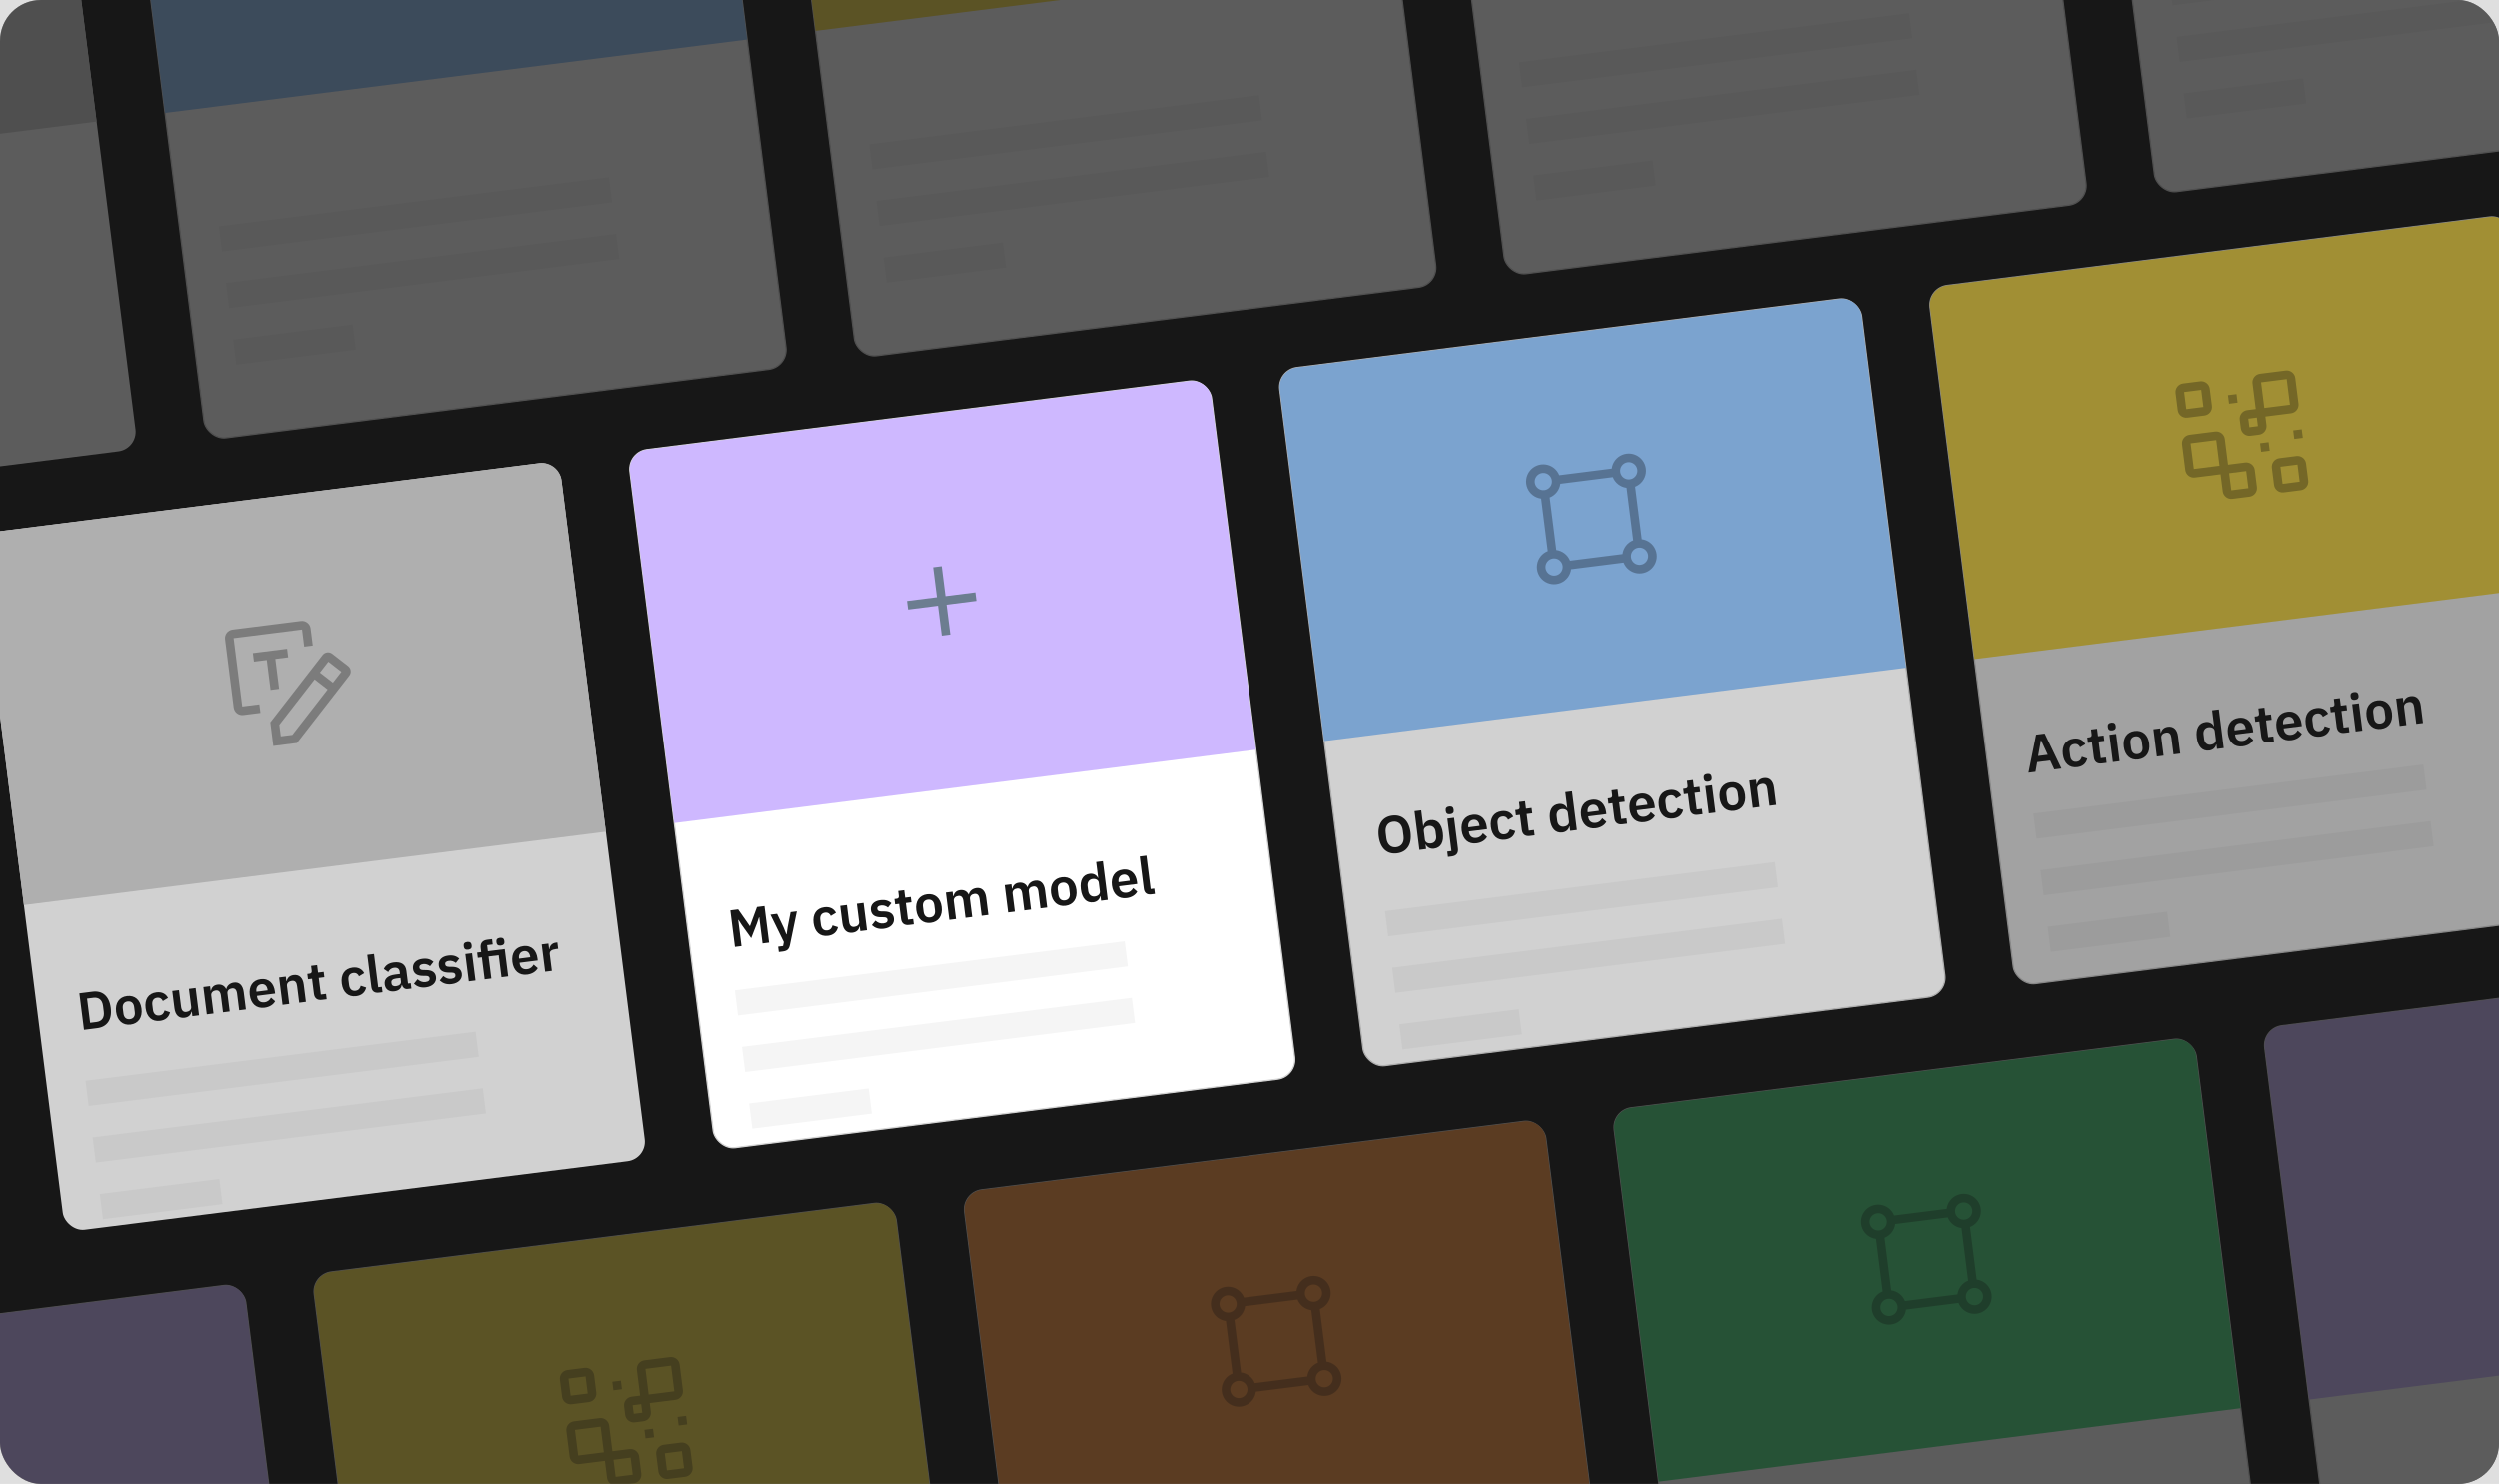 <svg width="1894" height="1125" viewBox="0 0 1894 1125" fill="none" xmlns="http://www.w3.org/2000/svg">
<rect width="1894" height="1125" fill="#DFDFDF"/>
<g id="Frame 3793">
<g clip-path="url(#clip0_68_103224)">
<rect width="1894" height="1125" rx="31" fill="#171717"/>
<g id="Frame 3347">
<g id="_Item card skeleton" opacity="0.8">
<rect x="-17.416" y="404.832" width="444.417" height="533.655" rx="14.927" transform="rotate(-7.193 -17.416 404.832)" fill="white"/>
<g id="Frame 2127">
<g clip-path="url(#clip1_68_103224)">
<g id="Frame 2126">
<rect width="444.402" height="283.621" transform="translate(-17.416 404.832) rotate(-7.193)" fill="#D4D4D4"/>
<g id="text-annotation-toggle" clip-path="url(#clip2_68_103224)">
<path id="Vector" fill-rule="evenodd" clip-rule="evenodd" d="M183.552 535.568L196.511 533.932L197.329 540.411L184.37 542.047C182.652 542.264 180.917 541.789 179.549 540.727C178.18 539.666 177.29 538.104 177.073 536.385L170.531 484.551C170.314 482.832 170.788 481.098 171.85 479.73C172.912 478.361 174.474 477.47 176.192 477.254L228.027 470.711C229.745 470.494 231.48 470.969 232.848 472.031C234.216 473.093 235.107 474.654 235.324 476.373L236.96 489.331L230.48 490.149L228.845 477.191L177.01 483.733L183.552 535.568ZM205.004 522.986L211.483 522.169L208.621 499.491L218.34 498.264L217.522 491.785L191.605 495.056L192.422 501.535L202.142 500.309L205.004 522.986ZM263.732 504.91L251.702 495.577C250.618 494.738 249.245 494.363 247.885 494.535C246.524 494.707 245.287 495.411 244.445 496.493L204.816 547.587L207.079 565.511L225.002 563.249L264.648 512.167C265.486 511.082 265.861 509.71 265.689 508.349C265.518 506.989 264.814 505.752 263.732 504.91ZM221.501 557.108L212.74 558.214L211.634 549.453L238.359 515.007L248.226 522.662L221.501 557.108ZM252.229 517.503L242.363 509.848L248.78 501.576L258.647 509.231L252.229 517.503Z" fill="black" fill-opacity="0.3"/>
</g>
</g>
</g>
</g>
<g id="Frame 29">
<g id="Frame 2133">
<g id="Frame 2128">
<g id="Document classifier">
<path d="M63.637 780.895L60.141 753.195L70.221 751.922C77.443 751.011 82.752 755.058 83.914 764.265C85.076 773.472 80.939 778.711 73.717 779.623L63.637 780.895ZM68.289 775.591L73.131 774.979C77.02 774.489 79.23 771.871 78.633 767.149L78.083 762.783C77.487 758.061 74.696 756.075 70.807 756.566L65.965 757.177L68.289 775.591Z" fill="#171717"/>
<path d="M98.955 776.921C93.042 777.667 88.82 773.927 87.979 767.259C87.143 760.632 90.307 755.999 96.221 755.253C102.173 754.502 106.39 758.203 107.226 764.83C108.068 771.497 104.908 776.17 98.955 776.921ZM98.439 772.833C101.098 772.498 102.55 770.581 102.154 767.446L101.668 763.596C101.277 760.501 99.395 759.005 96.736 759.34C94.117 759.671 92.666 761.588 93.056 764.683L93.542 768.533C93.938 771.668 95.82 773.164 98.439 772.833Z" fill="#171717"/>
<path d="M121.277 774.104C115.166 774.875 111.182 771.104 110.341 764.437C109.504 757.81 112.431 753.207 118.542 752.436C122.709 751.91 125.698 753.548 127.339 756.647L123.408 759.038C122.711 757.352 121.241 756.248 119.058 756.523C116.241 756.879 115.062 759.043 115.428 761.94L115.904 765.71C116.27 768.607 117.944 770.372 120.761 770.016C123.182 769.711 124.197 768.171 124.716 766.211L128.841 767.585C127.952 771.407 125.285 773.598 121.277 774.104Z" fill="#171717"/>
<path d="M145.77 770.529L145.334 767.076L145.136 767.101C144.682 769.255 143.251 771.33 139.838 771.761C135.592 772.297 132.84 769.661 132.189 764.502L130.536 751.406L135.615 750.765L137.203 763.345C137.564 766.202 138.831 767.615 141.251 767.309C143.275 767.054 145.164 765.727 144.884 763.504L143.156 749.813L148.235 749.172L150.85 769.887L145.77 770.529Z" fill="#171717"/>
<path d="M161.799 768.506L156.719 769.147L154.104 748.431L159.184 747.79L159.62 751.242L159.818 751.217C160.336 748.935 161.783 746.978 164.878 746.587C167.696 746.232 170.054 747.345 171.397 749.998L171.476 749.988C171.94 747.591 174.006 745.435 177.3 745.02C181.348 744.509 184.02 747.155 184.671 752.314L186.324 765.41L181.244 766.051L179.657 753.471C179.281 750.495 178.024 749.161 175.762 749.447C173.778 749.697 172.053 751.044 172.333 753.266L174.061 766.958L168.982 767.599L167.394 755.019C167.018 752.042 165.761 750.709 163.499 750.995C161.555 751.24 159.79 752.592 160.071 754.814L161.799 768.506Z" fill="#171717"/>
<path d="M200.381 764.12C194.269 764.891 190.082 761.106 189.246 754.478C188.42 747.93 191.416 743.238 197.487 742.472C203.956 741.655 207.534 746.042 208.25 751.717L208.46 753.384L194.689 755.122L194.755 755.637C195.13 758.614 197.092 760.422 200.426 760.002C202.926 759.686 204.284 758.305 205.348 756.518L208.472 759.228C207.061 761.785 204.23 763.634 200.381 764.12ZM198.048 746.271C195.389 746.607 193.893 748.812 194.254 751.669L194.294 751.986L202.786 750.915L202.741 750.557C202.381 747.7 200.667 745.941 198.048 746.271Z" fill="#171717"/>
<path d="M219.156 761.266L214.076 761.907L211.462 741.192L216.541 740.551L216.977 744.003L217.176 743.978C217.729 741.651 219.259 739.724 222.474 739.318C226.72 738.782 229.472 741.418 230.123 746.577L231.776 759.673L226.696 760.315L225.108 747.734C224.738 744.798 223.555 743.415 221.135 743.72C219.031 743.986 217.148 745.352 217.428 747.575L219.156 761.266Z" fill="#171717"/>
<path d="M243.876 758.146C240.383 758.587 238.278 756.918 237.852 753.544L236.414 742.155L233.359 742.54L232.848 738.492L234.435 738.292C235.943 738.102 236.329 737.327 236.149 735.899L235.703 732.367L240.267 731.791L240.983 737.466L245.23 736.93L245.74 740.978L241.494 741.514L243.087 754.133L247.016 753.638L247.527 757.685L243.876 758.146Z" fill="#171717"/>
<path d="M269.864 755.35C263.753 756.121 259.769 752.35 258.928 745.683C258.091 739.056 261.018 734.453 267.129 733.682C271.296 733.156 274.285 734.795 275.926 737.894L271.994 740.285C271.298 738.599 269.828 737.494 267.645 737.769C264.828 738.125 263.649 740.29 264.015 743.187L264.491 746.957C264.856 749.854 266.531 751.618 269.348 751.262C271.769 750.957 272.784 749.418 273.303 747.457L277.427 748.832C276.539 752.653 273.872 754.844 269.864 755.35Z" fill="#171717"/>
<path d="M289.793 752.351L287.055 752.696C283.602 753.132 281.745 751.512 281.344 748.337L278.269 723.971L283.348 723.329L286.544 748.649L289.282 748.303L289.793 752.351Z" fill="#171717"/>
<path d="M298.82 751.695C294.613 752.226 291.927 750.106 291.461 746.415C290.925 742.169 293.874 739.66 299.509 738.949L303.041 738.503L302.851 736.995C302.56 734.693 301.239 733.489 298.541 733.83C296.16 734.13 294.96 735.491 294.149 737.045L290.792 734.727C292 732.156 294.22 730.263 298.387 729.737C303.983 729.03 307.294 731.314 307.891 736.036L309.123 745.799L311.186 745.538L311.697 749.586L308.88 749.942C306.697 750.217 305.167 748.959 304.579 746.856L304.341 746.886C304.002 749.63 301.915 751.305 298.82 751.695ZM300.061 747.789C302.323 747.504 304.018 746.242 303.773 744.297L303.427 741.559L300.173 741.969C297.514 742.305 296.319 743.383 296.525 745.01L296.61 745.685C296.82 747.352 298.076 748.04 300.061 747.789Z" fill="#171717"/>
<path d="M322.655 748.687C318.726 749.183 315.966 748.08 313.602 745.959L316.317 742.552C318.045 744.108 320.006 744.949 322.347 744.654C324.768 744.348 325.685 743.305 325.499 741.837C325.349 740.646 324.539 739.983 322.684 739.975L320.585 739.958C316.07 739.963 313.364 738.329 312.889 734.559C312.383 730.551 315.197 727.615 319.92 727.019C323.968 726.508 326.182 727.438 328.426 729.251L325.826 732.603C324.475 731.484 322.608 730.752 320.584 731.007C318.402 731.283 317.56 732.276 317.72 733.546C317.895 734.935 318.729 735.475 320.714 735.547L322.852 735.559C327.457 735.623 329.895 737.371 330.33 740.824C330.836 744.832 327.814 748.036 322.655 748.687Z" fill="#171717"/>
<path d="M342.187 746.222C338.258 746.718 335.498 745.615 333.134 743.494L335.849 740.087C337.578 741.643 339.538 742.484 341.88 742.189C344.3 741.883 345.217 740.84 345.032 739.372C344.882 738.181 344.072 737.517 342.216 737.51L340.118 737.492C335.603 737.498 332.897 735.864 332.421 732.094C331.915 728.085 334.73 725.15 339.452 724.554C343.5 724.043 345.714 724.973 347.959 726.786L345.358 730.138C344.007 729.018 342.141 728.286 340.117 728.542C337.934 728.817 337.092 729.811 337.252 731.081C337.428 732.47 338.262 733.009 340.246 733.081L342.385 733.094C346.989 733.158 349.427 734.906 349.863 738.359C350.369 742.367 347.346 745.571 342.187 746.222Z" fill="#171717"/>
<path d="M354.689 720.05C352.586 720.316 351.578 719.354 351.392 717.886L351.292 717.092C351.107 715.624 351.845 714.442 353.948 714.177C356.012 713.916 357.06 714.873 357.245 716.341L357.345 717.135C357.53 718.603 356.753 719.79 354.689 720.05ZM355.145 744.103L352.53 723.387L357.61 722.746L360.224 743.461L355.145 744.103Z" fill="#171717"/>
<path d="M367.144 742.588L365.036 725.881L361.98 726.266L361.474 722.258L364.53 721.872L364.154 718.896C363.693 715.245 365.422 712.971 369.152 712.5L372.764 712.044L373.275 716.092L369.028 716.628L369.609 721.231L382.388 719.618L385.003 740.334L379.923 740.975L377.814 724.268L370.115 725.24L372.224 741.947L367.144 742.588ZM379.467 716.923C377.364 717.188 376.356 716.227 376.17 714.759L376.07 713.965C375.885 712.497 376.623 711.315 378.726 711.05C380.79 710.789 381.838 711.745 382.023 713.214L382.123 714.007C382.309 715.476 381.531 716.663 379.467 716.923Z" fill="#171717"/>
<path d="M399.311 739.012C393.199 739.783 389.012 735.998 388.176 729.37C387.349 722.822 390.345 718.13 396.417 717.364C402.886 716.548 406.463 720.934 407.179 726.609L407.39 728.276L393.619 730.014L393.684 730.53C394.06 733.506 396.022 735.315 399.355 734.894C401.855 734.579 403.213 733.198 404.278 731.41L407.402 734.12C405.991 736.677 403.16 738.526 399.311 739.012ZM396.977 721.164C394.318 721.499 392.823 723.704 393.183 726.561L393.223 726.879L401.716 725.807L401.671 725.45C401.31 722.592 399.596 720.833 396.977 721.164Z" fill="#171717"/>
<path d="M418.086 736.159L413.006 736.8L410.391 716.084L415.471 715.443L416.012 719.729L416.21 719.704C416.451 717.456 417.852 715.142 421.146 714.727L422.257 714.586L422.863 719.388L421.276 719.589C417.863 720.019 416.197 721.197 416.483 723.459L418.086 736.159Z" fill="#171717"/>
</g>
</g>
<g id="Frame 3341">
<g id="Frame 3342">
<rect id="Rectangle 3261" width="91.307" height="19.223" transform="matrix(0.992 -0.125 -0.125 -0.992 78.019 924.439)" fill="#F5F5F5"/>
<rect id="Rectangle 3262" width="297.95" height="19.223" transform="matrix(0.992 -0.125 -0.125 -0.992 72.603 881.529)" fill="#F5F5F5"/>
<rect id="Rectangle 3263" width="297.95" height="19.223" transform="matrix(0.992 -0.125 -0.125 -0.992 67.188 838.619)" fill="#F5F5F5"/>
</g>
</g>
</g>
</g>
</g>
<g id="_Item card skeleton_2">
<rect x="475.375" y="342.636" width="444.417" height="533.655" rx="14.927" transform="rotate(-7.193 475.375 342.636)" fill="white"/>
<rect x="475.375" y="342.636" width="444.417" height="533.655" rx="14.927" transform="rotate(-7.193 475.375 342.636)" stroke="#D4D4D4"/>
<g id="Frame 2127_2">
<g clip-path="url(#clip3_68_103224)">
<g id="Frame 2126_2">
<rect width="444.402" height="283.621" transform="translate(475.375 342.636) rotate(-7.193)" fill="#CEB8FF"/>
<g id="icon">
<path id=" &#240;&#159;&#142;&#168; Color" d="M716.414 451.857L713.552 429.179L707.072 429.997L709.934 452.675L687.257 455.537L688.075 462.016L710.752 459.154L713.614 481.832L720.094 481.014L717.232 458.336L739.909 455.474L739.091 448.995L716.414 451.857Z" fill="#6C7D90"/>
</g>
</g>
</g>
</g>
<g id="Frame 29_2">
<g id="Frame 2133_2">
<g id="Frame 2128_2">
<g id="My custom model">
<path d="M556.824 717.972L553.328 690.271L559.241 689.525L568.053 702.161L568.212 702.141L573.528 687.722L579.203 687.006L582.699 714.706L577.738 715.332L575.229 695.45L575.07 695.47L573.483 700.145L569.131 711.338L562.133 701.578L559.434 697.443L559.276 697.463L561.785 717.346L556.824 717.972Z" fill="#171717"/>
<path d="M596.762 703.013L598.991 691.604L603.753 691.003L598.499 716.461C597.843 719.568 596.535 721.023 593.122 721.454L590.067 721.84L589.556 717.792L593.286 717.321L593.873 714.304L583.712 693.532L588.752 692.896L593.746 703.394L595.756 708.462L595.994 708.432L596.762 703.013Z" fill="#171717"/>
<path d="M627.331 709.557C621.22 710.328 617.236 706.557 616.395 699.89C615.558 693.262 618.485 688.66 624.597 687.888C628.764 687.362 631.752 689.001 633.393 692.1L629.462 694.491C628.765 692.805 627.295 691.7 625.113 691.976C622.295 692.332 621.117 694.496 621.482 697.393L621.958 701.163C622.324 704.06 623.998 705.825 626.816 705.469C629.236 705.163 630.252 703.624 630.77 701.664L634.895 703.038C634.006 706.859 631.34 709.051 627.331 709.557Z" fill="#171717"/>
<path d="M651.824 705.981L651.389 702.529L651.19 702.554C650.736 704.708 649.305 706.783 645.892 707.214C641.646 707.75 638.894 705.114 638.243 699.955L636.59 686.859L641.67 686.217L643.257 698.798C643.618 701.655 644.885 703.067 647.306 702.762C649.33 702.506 651.218 701.179 650.938 698.957L649.21 685.266L654.289 684.625L656.904 705.34L651.824 705.981Z" fill="#171717"/>
<path d="M669.619 704.219C665.691 704.715 662.931 703.612 660.567 701.491L663.281 698.085C665.01 699.64 666.97 700.481 669.312 700.186C671.733 699.88 672.649 698.837 672.464 697.369C672.314 696.179 671.504 695.515 669.649 695.507L667.55 695.49C663.035 695.495 660.329 693.861 659.853 690.091C659.347 686.083 662.162 683.147 666.885 682.551C670.932 682.04 673.146 682.97 675.391 684.783L672.79 688.136C671.439 687.016 669.573 686.284 667.549 686.539C665.367 686.815 664.524 687.808 664.685 689.078C664.86 690.467 665.694 691.007 667.679 691.079L669.817 691.091C674.421 691.155 676.859 692.904 677.295 696.356C677.801 700.364 674.778 703.568 669.619 704.219Z" fill="#171717"/>
<path d="M688.736 701.323C685.243 701.763 683.138 700.094 682.712 696.721L681.274 685.331L678.219 685.717L677.708 681.669L679.295 681.469C680.803 681.278 681.189 680.504 681.009 679.075L680.563 675.543L685.127 674.967L685.843 680.642L690.089 680.106L690.6 684.154L686.354 684.69L687.947 697.31L691.876 696.814L692.387 700.862L688.736 701.323Z" fill="#171717"/>
<path d="M705.23 699.725C699.317 700.471 695.095 696.73 694.254 690.063C693.417 683.436 696.582 678.803 702.495 678.057C708.448 677.305 712.665 681.006 713.501 687.634C714.343 694.301 711.183 698.973 705.23 699.725ZM704.714 695.637C707.373 695.301 708.824 693.385 708.429 690.25L707.943 686.4C707.552 683.305 705.67 681.809 703.011 682.144C700.392 682.475 698.94 684.392 699.331 687.487L699.817 691.336C700.213 694.472 702.095 695.968 704.714 695.637Z" fill="#171717"/>
<path d="M724.396 696.822L719.317 697.463L716.702 676.747L721.782 676.106L722.218 679.559L722.416 679.534C722.934 677.251 724.381 675.294 727.476 674.904C730.294 674.548 732.652 675.661 733.994 678.314L734.074 678.304C734.537 675.907 736.604 673.752 739.898 673.336C743.945 672.825 746.618 675.471 747.269 680.63L748.922 693.726L743.842 694.367L742.254 681.787C741.879 678.811 740.622 677.478 738.36 677.763C736.376 678.014 734.651 679.36 734.931 681.583L736.659 695.274L731.579 695.915L729.992 683.335C729.616 680.359 728.359 679.025 726.097 679.311C724.153 679.556 722.388 680.908 722.668 683.13L724.396 696.822Z" fill="#171717"/>
<path d="M769.003 691.192L763.924 691.833L761.309 671.117L766.389 670.476L766.825 673.929L767.023 673.904C767.541 671.621 768.988 669.664 772.083 669.274C774.901 668.918 777.259 670.031 778.601 672.684L778.681 672.674C779.144 670.277 781.211 668.122 784.505 667.706C788.552 667.195 791.225 669.841 791.876 675L793.529 688.096L788.449 688.737L786.861 676.157C786.486 673.181 785.229 671.848 782.967 672.133C780.983 672.384 779.258 673.73 779.538 675.953L781.266 689.644L776.186 690.285L774.599 677.705C774.223 674.729 772.966 673.395 770.704 673.681C768.76 673.926 766.995 675.278 767.275 677.5L769.003 691.192Z" fill="#171717"/>
<path d="M807.427 686.826C801.514 687.572 797.292 683.831 796.451 677.164C795.614 670.537 798.779 665.904 804.692 665.158C810.645 664.407 814.862 668.108 815.698 674.735C816.54 681.402 813.38 686.075 807.427 686.826ZM806.911 682.738C809.57 682.403 811.021 680.486 810.626 677.351L810.14 673.501C809.749 670.406 807.867 668.91 805.208 669.245C802.589 669.576 801.137 671.493 801.528 674.588L802.014 678.438C802.41 681.573 804.292 683.069 806.911 682.738Z" fill="#171717"/>
<path d="M834.372 682.941L833.936 679.489L833.738 679.514C833.279 681.95 831.257 683.818 828.519 684.164C823.32 684.82 819.927 681.257 819.051 674.312C818.179 667.407 820.585 663.152 825.784 662.496C828.522 662.15 830.975 663.373 831.989 665.664L832.188 665.639L830.665 653.574L835.745 652.933L839.451 682.3L834.372 682.941ZM829.615 679.752C832.036 679.446 833.746 677.981 833.475 675.838L832.644 669.25C832.388 667.226 830.358 666.152 827.937 666.457C825.318 666.788 823.777 668.958 824.148 671.895L824.599 675.466C824.969 678.403 826.996 680.083 829.615 679.752Z" fill="#171717"/>
<path d="M853.743 680.98C847.631 681.752 843.445 677.966 842.608 671.339C841.782 664.791 844.778 660.099 850.849 659.332C857.318 658.516 860.896 662.902 861.612 668.577L861.822 670.244L848.051 671.982L848.117 672.498C848.492 675.474 850.454 677.283 853.788 676.862C856.288 676.547 857.646 675.166 858.71 673.378L861.834 676.089C860.423 678.645 857.592 680.494 853.743 680.98ZM851.41 663.132C848.751 663.468 847.255 665.672 847.616 668.53L847.656 668.847L856.148 667.775L856.103 667.418C855.743 664.561 854.029 662.801 851.41 663.132Z" fill="#171717"/>
<path d="M875.256 677.781L872.518 678.127C869.066 678.563 867.208 676.942 866.807 673.768L863.732 649.401L868.812 648.76L872.007 674.079L874.746 673.733L875.256 677.781Z" fill="#171717"/>
</g>
</g>
<g id="Frame 3341_2">
<g id="Frame 3342_2">
<rect id="Rectangle 3261_2" width="91.307" height="19.223" transform="matrix(0.992 -0.125 -0.125 -0.992 570 855.814)" fill="#F5F5F5"/>
<rect id="Rectangle 3262_2" width="297.95" height="19.223" transform="matrix(0.992 -0.125 -0.125 -0.992 564.584 812.904)" fill="#F5F5F5"/>
<rect id="Rectangle 3263_2" width="297.95" height="19.223" transform="matrix(0.992 -0.125 -0.125 -0.992 559.168 769.994)" fill="#F5F5F5"/>
</g>
</g>
</g>
</g>
</g>
<g id="_Item card skeleton_3" opacity="0.8">
<rect x="968.166" y="280.438" width="444.417" height="533.655" rx="14.927" transform="rotate(-7.193 968.166 280.438)" fill="white"/>
<rect x="968.166" y="280.438" width="444.417" height="533.655" rx="14.927" transform="rotate(-7.193 968.166 280.438)" stroke="#D4D4D4"/>
<g id="Frame 2127_3">
<g clip-path="url(#clip4_68_103224)">
<g id="Frame 2126_3">
<rect width="444.402" height="283.621" transform="translate(968.166 280.438) rotate(-7.193)" fill="#93C5FD"/>
<g id="Icon">
<path id=" &#240;&#159;&#142;&#168; Color_2" d="M1244.52 408.709L1239.5 368.913C1241.64 368.067 1243.52 366.671 1244.94 364.865C1246.36 363.059 1247.29 360.909 1247.61 358.632C1247.94 356.355 1247.65 354.033 1246.79 351.901C1245.93 349.77 1244.51 347.904 1242.7 346.494C1240.88 345.084 1238.72 344.181 1236.44 343.874C1234.16 343.568 1231.84 343.87 1229.72 344.751C1227.59 345.631 1225.74 347.058 1224.34 348.886C1222.95 350.714 1222.06 352.879 1221.78 355.161L1181.98 360.184C1181.13 358.045 1179.74 356.168 1177.93 354.744C1176.13 353.32 1173.98 352.398 1171.7 352.074C1169.42 351.749 1167.1 352.032 1164.97 352.895C1162.84 353.758 1160.97 355.17 1159.56 356.987C1158.15 358.804 1157.25 360.962 1156.94 363.241C1156.63 365.521 1156.94 367.841 1157.82 369.965C1158.7 372.09 1160.12 373.944 1161.95 375.339C1163.78 376.734 1165.95 377.621 1168.23 377.909L1173.25 417.705C1171.11 418.55 1169.23 419.947 1167.81 421.753C1166.39 423.558 1165.46 425.709 1165.14 427.986C1164.82 430.262 1165.1 432.585 1165.96 434.716C1166.82 436.848 1168.24 438.714 1170.05 440.123C1171.87 441.533 1174.03 442.437 1176.31 442.743C1178.59 443.05 1180.91 442.747 1183.03 441.867C1185.16 440.987 1187.01 439.56 1188.41 437.732C1189.8 435.903 1190.69 433.738 1190.97 431.457L1230.77 426.434C1231.62 428.573 1233.01 430.449 1234.82 431.874C1236.62 433.298 1238.77 434.22 1241.05 434.544C1243.33 434.869 1245.65 434.585 1247.78 433.722C1249.91 432.859 1251.78 431.448 1253.19 429.631C1254.6 427.813 1255.5 425.656 1255.81 423.376C1256.12 421.097 1255.81 418.777 1254.93 416.652C1254.05 414.528 1252.63 412.674 1250.8 411.278C1248.97 409.883 1246.8 408.997 1244.52 408.709V408.709ZM1233.87 350.344C1235.15 350.182 1236.45 350.404 1237.6 350.982C1238.76 351.559 1239.72 352.466 1240.36 353.588C1241 354.71 1241.29 355.997 1241.2 357.285C1241.11 358.574 1240.63 359.806 1239.84 360.827C1239.05 361.847 1237.97 362.61 1236.75 363.019C1235.52 363.427 1234.2 363.463 1232.96 363.122C1231.71 362.781 1230.6 362.079 1229.75 361.103C1228.9 360.127 1228.37 358.923 1228.2 357.641C1227.99 355.923 1228.46 354.19 1229.53 352.822C1230.59 351.454 1232.15 350.563 1233.87 350.344V350.344ZM1163.41 365.819C1163.25 364.537 1163.47 363.237 1164.05 362.081C1164.63 360.926 1165.53 359.968 1166.65 359.328C1167.78 358.688 1169.06 358.395 1170.35 358.487C1171.64 358.578 1172.87 359.049 1173.89 359.841C1174.91 360.633 1175.68 361.71 1176.08 362.935C1176.49 364.16 1176.53 365.479 1176.19 366.725C1175.85 367.971 1175.14 369.088 1174.17 369.934C1173.19 370.781 1171.99 371.319 1170.71 371.48C1168.99 371.696 1167.26 371.22 1165.89 370.159C1164.52 369.097 1163.63 367.537 1163.41 365.819V365.819ZM1178.89 436.274C1177.6 436.436 1176.3 436.214 1175.15 435.636C1173.99 435.059 1173.03 434.152 1172.39 433.03C1171.75 431.907 1171.46 430.621 1171.55 429.332C1171.64 428.044 1172.12 426.812 1172.91 425.791C1173.7 424.771 1174.78 424.008 1176 423.599C1177.23 423.191 1178.55 423.154 1179.79 423.495C1181.04 423.836 1182.15 424.539 1183 425.515C1183.85 426.49 1184.38 427.695 1184.55 428.977C1184.76 430.695 1184.29 432.428 1183.22 433.796C1182.16 435.164 1180.6 436.055 1178.89 436.274ZM1229.95 419.955L1190.16 424.977C1189.3 422.823 1187.88 420.938 1186.04 419.516C1184.21 418.093 1182.03 417.186 1179.73 416.887L1174.71 377.091C1176.86 376.229 1178.75 374.809 1180.17 372.976C1181.59 371.143 1182.5 368.964 1182.8 366.663L1222.59 361.64C1223.45 363.795 1224.87 365.68 1226.71 367.102C1228.54 368.524 1230.72 369.432 1233.02 369.731L1238.04 409.527C1235.89 410.388 1234 411.808 1232.58 413.641C1231.16 415.475 1230.25 417.654 1229.95 419.955V419.955ZM1243.68 428.096C1242.4 428.258 1241.1 428.036 1239.94 427.458C1238.79 426.881 1237.83 425.974 1237.19 424.852C1236.55 423.73 1236.25 422.443 1236.35 421.155C1236.44 419.866 1236.91 418.634 1237.7 417.613C1238.49 416.593 1239.57 415.83 1240.79 415.421C1242.02 415.013 1243.34 414.977 1244.58 415.318C1245.83 415.659 1246.95 416.361 1247.79 417.337C1248.64 418.313 1249.18 419.517 1249.34 420.799C1249.55 422.517 1249.08 424.25 1248.02 425.618C1246.96 426.986 1245.4 427.877 1243.68 428.096V428.096Z" fill="black" fill-opacity="0.3"/>
</g>
</g>
</g>
</g>
<g id="Frame 29_3">
<g id="Frame 2133_3">
<g id="Frame 2128_3">
<g id="Object detection">
<path d="M1058.94 647.009C1051.67 647.926 1046.25 643.571 1045.06 634.205C1043.88 624.84 1048.06 619.273 1055.32 618.356C1062.62 617.435 1068.01 621.794 1069.19 631.16C1070.37 640.526 1066.24 646.087 1058.94 647.009ZM1058.35 642.366C1062.32 641.865 1064.5 638.727 1063.91 634.004L1063.37 629.718C1062.77 624.996 1059.87 622.499 1055.91 622.999C1051.94 623.5 1049.75 626.639 1050.35 631.361L1050.89 635.647C1051.49 640.37 1054.38 642.867 1058.35 642.366Z" fill="#171717"/>
<path d="M1075.94 644.379L1072.23 615.012L1077.31 614.371L1078.83 626.436L1078.99 626.416C1079.45 623.939 1081.48 622.151 1084.22 621.805C1089.45 621.144 1092.84 624.667 1093.71 631.573C1094.59 638.518 1092.19 642.812 1086.95 643.473C1084.21 643.819 1081.83 642.507 1080.74 640.266L1080.58 640.286L1081.02 643.738L1075.94 644.379ZM1084.79 639.472C1087.41 639.141 1089 637.006 1088.63 634.069L1088.18 630.498C1087.8 627.561 1085.73 625.847 1083.11 626.177C1080.69 626.483 1079.03 628.023 1079.29 630.047L1080.12 636.635C1080.39 638.778 1082.37 639.777 1084.79 639.472Z" fill="#171717"/>
<path d="M1100.22 645.265L1097.12 620.66L1102.2 620.019L1105.13 643.235C1105.56 646.688 1104.15 648.882 1100.34 649.363L1097.56 649.714L1097.05 645.666L1100.22 645.265ZM1099.28 617.324C1097.17 617.589 1096.17 616.628 1095.98 615.16L1095.88 614.366C1095.7 612.898 1096.43 611.716 1098.54 611.45C1100.6 611.19 1101.65 612.146 1101.83 613.615L1101.93 614.408C1102.12 615.877 1101.34 617.063 1099.28 617.324Z" fill="#171717"/>
<path d="M1119.13 639.411C1113.02 640.183 1108.84 636.397 1108 629.77C1107.17 623.222 1110.17 618.529 1116.24 617.763C1122.71 616.947 1126.29 621.333 1127 627.008L1127.21 628.675L1113.44 630.413L1113.51 630.929C1113.88 633.905 1115.85 635.714 1119.18 635.293C1121.68 634.978 1123.04 633.597 1124.1 631.809L1127.23 634.52C1125.81 637.076 1122.98 638.925 1119.13 639.411ZM1116.8 621.563C1114.14 621.898 1112.65 624.103 1113.01 626.96L1113.05 627.278L1121.54 626.206L1121.49 625.849C1121.13 622.992 1119.42 621.232 1116.8 621.563Z" fill="#171717"/>
<path d="M1141.07 636.643C1134.95 637.415 1130.97 633.644 1130.13 626.977C1129.29 620.349 1132.22 615.746 1138.33 614.975C1142.5 614.449 1145.49 616.088 1147.13 619.187L1143.2 621.578C1142.5 619.892 1141.03 618.787 1138.85 619.063C1136.03 619.418 1134.85 621.583 1135.22 624.48L1135.69 628.25C1136.06 631.147 1137.73 632.911 1140.55 632.556C1142.97 632.25 1143.99 630.711 1144.5 628.751L1148.63 630.125C1147.74 633.946 1145.07 636.137 1141.07 636.643Z" fill="#171717"/>
<path d="M1159.65 633.814C1156.15 634.255 1154.05 632.586 1153.62 629.212L1152.18 617.823L1149.13 618.208L1148.62 614.161L1150.2 613.96C1151.71 613.77 1152.1 612.995 1151.92 611.567L1151.47 608.035L1156.04 607.459L1156.75 613.134L1161 612.598L1161.51 616.646L1157.26 617.182L1158.86 629.802L1162.79 629.306L1163.3 633.354L1159.65 633.814Z" fill="#171717"/>
<path d="M1190.26 629.951L1189.82 626.498L1189.62 626.523C1189.16 628.96 1187.14 630.828 1184.4 631.173C1179.2 631.83 1175.81 628.266 1174.94 621.321C1174.06 614.416 1176.47 610.161 1181.67 609.505C1184.41 609.16 1186.86 610.382 1187.87 612.673L1188.07 612.648L1186.55 600.584L1191.63 599.943L1195.34 629.31L1190.26 629.951ZM1185.5 626.761C1187.92 626.456 1189.63 624.99 1189.36 622.847L1188.53 616.259C1188.27 614.236 1186.24 613.161 1183.82 613.467C1181.2 613.797 1179.66 615.967 1180.03 618.904L1180.48 622.476C1180.85 625.412 1182.88 627.092 1185.5 626.761Z" fill="#171717"/>
<path d="M1209.63 627.99C1203.52 628.761 1199.33 624.976 1198.49 618.348C1197.67 611.8 1200.66 607.108 1206.73 606.342C1213.2 605.525 1216.78 609.912 1217.5 615.587L1217.71 617.254L1203.94 618.992L1204 619.508C1204.38 622.484 1206.34 624.292 1209.67 623.872C1212.17 623.556 1213.53 622.175 1214.59 620.388L1217.72 623.098C1216.31 625.655 1213.48 627.504 1209.63 627.99ZM1207.29 610.141C1204.64 610.477 1203.14 612.682 1203.5 615.539L1203.54 615.856L1212.03 614.785L1211.99 614.427C1211.63 611.57 1209.91 609.811 1207.29 610.141Z" fill="#171717"/>
<path d="M1229.79 624.961C1226.3 625.402 1224.19 623.732 1223.77 620.359L1222.33 608.969L1219.27 609.355L1218.76 605.307L1220.35 605.107C1221.86 604.916 1222.25 604.142 1222.06 602.713L1221.62 599.181L1226.18 598.605L1226.9 604.28L1231.15 603.744L1231.66 607.792L1227.41 608.328L1229 620.948L1232.93 620.452L1233.44 624.5L1229.79 624.961Z" fill="#171717"/>
<path d="M1246.44 623.343C1240.33 624.114 1236.15 620.329 1235.31 613.701C1234.48 607.153 1237.48 602.461 1243.55 601.695C1250.02 600.878 1253.6 605.265 1254.31 610.94L1254.52 612.607L1240.75 614.345L1240.82 614.861C1241.19 617.837 1243.16 619.646 1246.49 619.225C1248.99 618.909 1250.35 617.528 1251.41 615.741L1254.54 618.451C1253.13 621.008 1250.29 622.857 1246.44 623.343ZM1244.11 605.495C1241.45 605.83 1239.96 608.035 1240.32 610.892L1240.36 611.21L1248.85 610.138L1248.81 609.781C1248.44 606.923 1246.73 605.164 1244.11 605.495Z" fill="#171717"/>
<path d="M1268.38 620.575C1262.26 621.346 1258.28 617.575 1257.44 610.908C1256.6 604.281 1259.53 599.678 1265.64 598.907C1269.81 598.381 1272.8 600.02 1274.44 603.118L1270.51 605.51C1269.81 603.824 1268.34 602.719 1266.16 602.994C1263.34 603.35 1262.16 605.515 1262.53 608.412L1263 612.182C1263.37 615.079 1265.04 616.843 1267.86 616.487C1270.28 616.182 1271.3 614.643 1271.81 612.682L1275.94 614.057C1275.05 617.878 1272.38 620.069 1268.38 620.575Z" fill="#171717"/>
<path d="M1286.96 617.746C1283.46 618.187 1281.36 616.517 1280.93 613.144L1279.49 601.755L1276.44 602.14L1275.93 598.092L1277.51 597.892C1279.02 597.702 1279.41 596.927 1279.23 595.499L1278.78 591.967L1283.35 591.391L1284.06 597.066L1288.31 596.53L1288.82 600.577L1284.57 601.113L1286.17 613.733L1290.1 613.237L1290.61 617.285L1286.96 617.746Z" fill="#171717"/>
<path d="M1294.87 592.637C1292.77 592.902 1291.76 591.941 1291.58 590.473L1291.48 589.679C1291.29 588.211 1292.03 587.029 1294.13 586.763C1296.2 586.503 1297.24 587.459 1297.43 588.928L1297.53 589.721C1297.72 591.19 1296.94 592.376 1294.87 592.637ZM1295.33 616.689L1292.72 595.973L1297.79 595.332L1300.41 616.048L1295.33 616.689Z" fill="#171717"/>
<path d="M1314.57 614.744C1308.66 615.491 1304.44 611.75 1303.6 605.083C1302.76 598.455 1305.92 593.822 1311.84 593.076C1317.79 592.325 1322.01 596.026 1322.84 602.653C1323.69 609.32 1320.53 613.993 1314.57 614.744ZM1314.06 610.657C1316.72 610.321 1318.17 608.404 1317.77 605.269L1317.29 601.42C1316.89 598.324 1315.01 596.828 1312.35 597.164C1309.73 597.494 1308.28 599.411 1308.67 602.507L1309.16 606.356C1309.56 609.491 1311.44 610.987 1314.06 610.657Z" fill="#171717"/>
<path d="M1333.74 611.841L1328.66 612.483L1326.04 591.767L1331.12 591.126L1331.56 594.578L1331.76 594.553C1332.31 592.226 1333.84 590.299 1337.06 589.893C1341.3 589.357 1344.05 591.993 1344.71 597.152L1346.36 610.249L1341.28 610.89L1339.69 598.31C1339.32 595.373 1338.14 593.99 1335.72 594.296C1333.61 594.561 1331.73 595.928 1332.01 598.15L1333.74 611.841Z" fill="#171717"/>
</g>
</g>
<g id="Frame 3341_3">
<g id="Frame 3342_3">
<rect id="Rectangle 3261_3" width="91.307" height="19.223" transform="matrix(0.992 -0.125 -0.125 -0.992 1063.06 795.734)" fill="#F5F5F5"/>
<rect id="Rectangle 3262_3" width="297.95" height="19.223" transform="matrix(0.992 -0.125 -0.125 -0.992 1057.64 752.824)" fill="#F5F5F5"/>
<rect id="Rectangle 3263_3" width="297.95" height="19.223" transform="matrix(0.992 -0.125 -0.125 -0.992 1052.22 709.914)" fill="#F5F5F5"/>
</g>
</g>
</g>
</g>
</g>
</g>
<g id="Frame 3346">
<g id="_Item card skeleton_4" opacity="0.6">
<rect x="1460.96" y="218.241" width="444.417" height="533.655" rx="14.927" transform="rotate(-7.193 1460.96 218.241)" fill="white"/>
<rect x="1460.96" y="218.241" width="444.417" height="533.655" rx="14.927" transform="rotate(-7.193 1460.96 218.241)" stroke="#D4D4D4"/>
<g id="Frame 2127_4">
<g clip-path="url(#clip5_68_103224)">
<g id="Frame 2126_4">
<rect width="444.402" height="283.621" transform="translate(1460.96 218.241) rotate(-7.193)" fill="#FDE047"/>
<g id="Icon_2">
<path id=" &#240;&#159;&#142;&#168; Color_3" fill-rule="evenodd" clip-rule="evenodd" d="M1657.84 316.58L1670.8 314.944C1672.51 314.725 1674.07 313.834 1675.14 312.466C1676.2 311.098 1676.67 309.365 1676.46 307.647L1674.82 294.688C1674.6 292.971 1673.71 291.41 1672.34 290.348C1670.98 289.287 1669.24 288.812 1667.52 289.027L1654.57 290.662C1652.85 290.881 1651.29 291.772 1650.23 293.14C1649.16 294.508 1648.69 296.241 1648.9 297.959L1650.54 310.918C1650.76 312.636 1651.65 314.197 1653.02 315.258C1654.39 316.319 1656.12 316.795 1657.84 316.58ZM1657.02 310.1L1655.38 297.142L1668.34 295.506L1669.98 308.465L1657.02 310.1ZM1732.32 280.85L1712.88 283.303C1711.16 283.522 1709.6 284.413 1708.54 285.781C1707.48 287.149 1707 288.882 1707.22 290.6L1709.67 310.038L1703.19 310.856C1701.47 311.075 1699.91 311.966 1698.85 313.334C1697.79 314.702 1697.31 316.435 1697.53 318.153L1698.35 324.633C1698.57 326.35 1699.46 327.911 1700.83 328.972C1702.19 330.034 1703.93 330.509 1705.64 330.294L1712.12 329.476C1713.84 329.258 1715.4 328.366 1716.46 326.998C1717.52 325.63 1718 323.897 1717.79 322.179L1716.97 315.7L1736.41 313.247C1738.12 313.028 1739.68 312.137 1740.75 310.769C1741.81 309.401 1742.28 307.668 1742.07 305.949L1739.61 286.511C1739.4 284.794 1738.5 283.233 1737.14 282.172C1735.77 281.11 1734.03 280.635 1732.32 280.85ZM1704.83 323.815L1704.01 317.335L1710.49 316.518L1711.31 322.997L1704.83 323.815ZM1716.15 309.221L1713.7 289.783L1733.13 287.329L1735.59 306.767L1716.15 309.221ZM1688.6 299.532L1695.08 298.715L1695.89 305.194L1689.42 306.012L1688.6 299.532ZM1744.52 325.388L1738.04 326.206L1738.86 332.685L1745.34 331.867L1744.52 325.388ZM1719.42 335.138L1712.94 335.956L1713.76 342.436L1720.24 341.618L1719.42 335.138ZM1701.62 350.549L1688.66 352.185L1686.21 332.747C1685.99 331.029 1685.1 329.469 1683.73 328.407C1682.36 327.346 1680.63 326.871 1678.91 327.085L1659.47 329.539C1657.76 329.758 1656.2 330.649 1655.14 332.017C1654.07 333.385 1653.6 335.118 1653.81 336.836L1656.27 356.274C1656.49 357.992 1657.38 359.552 1658.74 360.614C1660.11 361.675 1661.85 362.15 1663.56 361.935L1683 359.482L1684.64 372.441C1684.86 374.158 1685.75 375.719 1687.12 376.78C1688.48 377.842 1690.22 378.317 1691.93 378.102L1704.89 376.467C1706.61 376.248 1708.17 375.357 1709.23 373.989C1710.29 372.621 1710.77 370.888 1710.55 369.17L1708.92 356.211C1708.7 354.493 1707.81 352.933 1706.44 351.871C1705.07 350.81 1703.34 350.335 1701.62 350.549ZM1662.75 355.456L1660.29 336.018L1679.73 333.565L1682.18 353.003L1662.75 355.456ZM1691.12 371.623L1689.48 358.664L1702.44 357.029L1704.08 369.987L1691.12 371.623ZM1730.81 373.195L1743.77 371.56C1745.48 371.341 1747.05 370.45 1748.11 369.082C1749.17 367.714 1749.64 365.981 1749.43 364.263L1747.79 351.304C1747.57 349.586 1746.68 348.025 1745.32 346.964C1743.95 345.903 1742.21 345.427 1740.5 345.642L1727.54 347.278C1725.82 347.496 1724.26 348.388 1723.2 349.756C1722.14 351.124 1721.66 352.857 1721.88 354.575L1723.51 367.534C1723.73 369.251 1724.62 370.812 1725.99 371.873C1727.36 372.935 1729.09 373.41 1730.81 373.195ZM1729.99 366.716L1728.36 353.757L1741.31 352.122L1742.95 365.08L1729.99 366.716Z" fill="black" fill-opacity="0.3"/>
</g>
</g>
</g>
</g>
<g id="Frame 29_4">
<g id="Frame 2133_4">
<g id="Frame 2128_4">
<g id="Action detection">
<path d="M1562.44 582.655L1557.01 583.342L1553.89 576.558L1544.05 577.8L1542.76 585.14L1537.44 585.811L1543.23 556.939L1549.74 556.117L1562.44 582.655ZM1552.06 572.234L1547.05 561.295L1546.85 561.32L1544.75 573.156L1552.06 572.234Z" fill="#171717"/>
<path d="M1574.44 581.625C1568.33 582.396 1564.35 578.625 1563.51 571.958C1562.67 565.331 1565.6 560.728 1571.71 559.956C1575.88 559.431 1578.86 561.069 1580.51 564.168L1576.57 566.559C1575.88 564.873 1574.41 563.769 1572.22 564.044C1569.41 564.4 1568.23 566.564 1568.59 569.461L1569.07 573.231C1569.44 576.128 1571.11 577.893 1573.93 577.537C1576.35 577.231 1577.36 575.692 1577.88 573.732L1582.01 575.106C1581.12 578.928 1578.45 581.119 1574.44 581.625Z" fill="#171717"/>
<path d="M1593.02 578.796C1589.53 579.236 1587.43 577.567 1587 574.194L1585.56 562.804L1582.51 563.19L1582 559.142L1583.58 558.942C1585.09 558.751 1585.48 557.977 1585.3 556.548L1584.85 553.016L1589.41 552.44L1590.13 558.115L1594.38 557.579L1594.89 561.627L1590.64 562.163L1592.23 574.783L1596.16 574.287L1596.67 578.335L1593.02 578.796Z" fill="#171717"/>
<path d="M1600.94 553.686C1598.84 553.952 1597.83 552.991 1597.65 551.522L1597.55 550.729C1597.36 549.26 1598.1 548.079 1600.2 547.813C1602.26 547.553 1603.31 548.509 1603.5 549.977L1603.6 550.771C1603.78 552.239 1603.01 553.426 1600.94 553.686ZM1601.4 577.739L1598.78 557.023L1603.86 556.382L1606.48 577.098L1601.4 577.739Z" fill="#171717"/>
<path d="M1620.64 575.794C1614.73 576.54 1610.51 572.799 1609.66 566.132C1608.83 559.505 1611.99 554.872 1617.91 554.126C1623.86 553.374 1628.07 557.076 1628.91 563.703C1629.75 570.37 1626.59 575.043 1620.64 575.794ZM1620.12 571.706C1622.78 571.371 1624.23 569.454 1623.84 566.319L1623.35 562.469C1622.96 559.374 1621.08 557.878 1618.42 558.213C1615.8 558.544 1614.35 560.461 1614.74 563.556L1615.23 567.406C1615.62 570.541 1617.51 572.037 1620.12 571.706Z" fill="#171717"/>
<path d="M1639.81 572.891L1634.73 573.532L1632.11 552.816L1637.19 552.175L1637.63 555.628L1637.83 555.603C1638.38 553.275 1639.91 551.349 1643.12 550.943C1647.37 550.407 1650.12 553.043 1650.77 558.202L1652.43 571.298L1647.35 571.939L1645.76 559.359C1645.39 556.422 1644.21 555.04 1641.79 555.345C1639.68 555.611 1637.8 556.977 1638.08 559.2L1639.81 572.891Z" fill="#171717"/>
<path d="M1680.29 567.781L1679.86 564.328L1679.66 564.353C1679.2 566.79 1677.18 568.658 1674.44 569.003C1669.24 569.66 1665.85 566.096 1664.97 559.152C1664.1 552.246 1666.51 547.992 1671.71 547.335C1674.44 546.99 1676.9 548.212 1677.91 550.503L1678.11 550.478L1676.59 538.414L1681.67 537.773L1685.37 567.14L1680.29 567.781ZM1675.54 564.591C1677.96 564.286 1679.67 562.82 1679.4 560.677L1678.57 554.09C1678.31 552.066 1676.28 550.991 1673.86 551.297C1671.24 551.628 1669.7 553.797 1670.07 556.734L1670.52 560.306C1670.89 563.243 1672.92 564.922 1675.54 564.591Z" fill="#171717"/>
<path d="M1699.67 565.82C1693.55 566.591 1689.37 562.806 1688.53 556.178C1687.7 549.63 1690.7 544.938 1696.77 544.172C1703.24 543.355 1706.82 547.742 1707.53 553.417L1707.74 555.084L1693.97 556.822L1694.04 557.338C1694.41 560.314 1696.38 562.123 1699.71 561.702C1702.21 561.386 1703.57 560.005 1704.63 558.218L1707.76 560.928C1706.35 563.485 1703.52 565.334 1699.67 565.82ZM1697.33 547.972C1694.67 548.307 1693.18 550.512 1693.54 553.369L1693.58 553.687L1702.07 552.615L1702.03 552.258C1701.67 549.4 1699.95 547.641 1697.33 547.972Z" fill="#171717"/>
<path d="M1719.83 562.791C1716.34 563.232 1714.23 561.562 1713.81 558.189L1712.37 546.799L1709.31 547.185L1708.8 543.137L1710.39 542.937C1711.9 542.747 1712.28 541.972 1712.1 540.543L1711.66 537.011L1716.22 536.435L1716.94 542.11L1721.18 541.574L1721.69 545.622L1717.45 546.158L1719.04 558.778L1722.97 558.282L1723.48 562.33L1719.83 562.791Z" fill="#171717"/>
<path d="M1736.48 561.173C1730.37 561.944 1726.18 558.159 1725.35 551.531C1724.52 544.983 1727.52 540.291 1733.59 539.525C1740.06 538.708 1743.64 543.095 1744.35 548.77L1744.56 550.437L1730.79 552.175L1730.86 552.691C1731.23 555.667 1733.19 557.476 1736.53 557.055C1739.03 556.739 1740.39 555.359 1741.45 553.571L1744.57 556.281C1743.16 558.838 1740.33 560.687 1736.48 561.173ZM1734.15 543.325C1731.49 543.66 1729.99 545.865 1730.36 548.722L1730.4 549.04L1738.89 547.968L1738.84 547.611C1738.48 544.753 1736.77 542.994 1734.15 543.325Z" fill="#171717"/>
<path d="M1758.41 558.405C1752.3 559.176 1748.32 555.406 1747.48 548.738C1746.64 542.111 1749.57 537.508 1755.68 536.737C1759.85 536.211 1762.83 537.85 1764.48 540.949L1760.54 543.34C1759.85 541.654 1758.38 540.549 1756.19 540.824C1753.38 541.18 1752.2 543.345 1752.56 546.242L1753.04 550.012C1753.41 552.909 1755.08 554.673 1757.9 554.317C1760.32 554.012 1761.33 552.473 1761.85 550.512L1765.98 551.887C1765.09 555.708 1762.42 557.899 1758.41 558.405Z" fill="#171717"/>
<path d="M1776.99 555.576C1773.5 556.017 1771.4 554.347 1770.97 550.974L1769.53 539.585L1766.48 539.97L1765.97 535.922L1767.55 535.722C1769.06 535.532 1769.45 534.757 1769.27 533.329L1768.82 529.797L1773.38 529.221L1774.1 534.896L1778.35 534.36L1778.86 538.408L1774.61 538.943L1776.2 551.563L1780.13 551.067L1780.64 555.115L1776.99 555.576Z" fill="#171717"/>
<path d="M1784.91 530.467C1782.81 530.732 1781.8 529.771 1781.62 528.303L1781.52 527.509C1781.33 526.041 1782.07 524.859 1784.17 524.594C1786.23 524.333 1787.28 525.289 1787.47 526.758L1787.57 527.551C1787.75 529.02 1786.98 530.206 1784.91 530.467ZM1785.37 554.519L1782.75 533.804L1787.83 533.162L1790.45 553.878L1785.37 554.519Z" fill="#171717"/>
<path d="M1804.61 552.574C1798.7 553.321 1794.48 549.58 1793.63 542.913C1792.8 536.285 1795.96 531.653 1801.88 530.906C1807.83 530.155 1812.05 533.856 1812.88 540.483C1813.72 547.151 1810.56 551.823 1804.61 552.574ZM1804.09 548.487C1806.75 548.151 1808.2 546.234 1807.81 543.099L1807.32 539.25C1806.93 536.154 1805.05 534.658 1802.39 534.994C1799.77 535.324 1798.32 537.241 1798.71 540.337L1799.2 544.186C1799.59 547.321 1801.48 548.817 1804.09 548.487Z" fill="#171717"/>
<path d="M1823.78 549.671L1818.7 550.313L1816.08 529.597L1821.16 528.956L1821.6 532.408L1821.8 532.383C1822.35 530.056 1823.88 528.129 1827.09 527.723C1831.34 527.187 1834.09 529.823 1834.74 534.983L1836.4 548.079L1831.32 548.72L1829.73 536.14C1829.36 533.203 1828.18 531.82 1825.76 532.126C1823.65 532.391 1821.77 533.758 1822.05 535.98L1823.78 549.671Z" fill="#171717"/>
</g>
</g>
<g id="Frame 3341_4">
<g id="Frame 3342_4">
<rect id="Rectangle 3261_4" width="91.307" height="19.223" transform="matrix(0.992 -0.125 -0.125 -0.992 1554.36 721.719)" fill="#F5F5F5"/>
<rect id="Rectangle 3262_4" width="297.95" height="19.223" transform="matrix(0.992 -0.125 -0.125 -0.992 1548.94 678.809)" fill="#F5F5F5"/>
<rect id="Rectangle 3263_4" width="297.95" height="19.223" transform="matrix(0.992 -0.125 -0.125 -0.992 1543.53 635.898)" fill="#F5F5F5"/>
</g>
</g>
</g>
</g>
</g>
</g>
<g id="Frame 22" opacity="0.3">
<g id="Frame 3347_2">
<g id="_Item card skeleton_5">
<rect x="-403.209" y="-133.562" width="444.417" height="533.655" rx="14.927" transform="rotate(-7.193 -403.209 -133.562)" fill="white"/>
<g id="Frame 2127_5">
<g clip-path="url(#clip6_68_103224)">
<g id="Frame 2126_5">
<rect width="444.402" height="283.621" transform="translate(-403.209 -133.562) rotate(-7.193)" fill="#D4D4D4"/>
</g>
</g>
</g>
</g>
<g id="_Item card skeleton_6">
<rect x="89.584" y="-195.76" width="444.417" height="533.655" rx="14.927" transform="rotate(-7.193 89.584 -195.76)" fill="white"/>
<rect x="89.584" y="-195.76" width="444.417" height="533.655" rx="14.927" transform="rotate(-7.193 89.584 -195.76)" stroke="#D4D4D4"/>
<g id="Frame 2127_6">
<g clip-path="url(#clip7_68_103224)">
<g id="Frame 2126_6">
<rect width="444.402" height="283.621" transform="translate(89.584 -195.76) rotate(-7.193)" fill="#93C5FD"/>
</g>
</g>
</g>
<g id="Frame 29_5">
<g id="Frame 2133_5">
<g id="Frame 3341_5">
<g id="Frame 3342_5">
<rect id="Rectangle 3261_5" width="91.307" height="19.223" transform="matrix(0.992 -0.125 -0.125 -0.992 179.039 276.466)" fill="#F5F5F5"/>
<rect id="Rectangle 3262_5" width="297.95" height="19.223" transform="matrix(0.992 -0.125 -0.125 -0.992 173.623 233.556)" fill="#F5F5F5"/>
<rect id="Rectangle 3263_5" width="297.95" height="19.223" transform="matrix(0.992 -0.125 -0.125 -0.992 168.207 190.646)" fill="#F5F5F5"/>
</g>
</g>
</g>
</g>
</g>
</g>
<g id="Frame 3346_2">
<g id="_Item card skeleton_7">
<rect x="582.375" y="-257.956" width="444.417" height="533.655" rx="14.927" transform="rotate(-7.193 582.375 -257.956)" fill="white"/>
<rect x="582.375" y="-257.956" width="444.417" height="533.655" rx="14.927" transform="rotate(-7.193 582.375 -257.956)" stroke="#D4D4D4"/>
<g id="Frame 2127_7">
<g clip-path="url(#clip8_68_103224)">
<g id="Frame 2126_7">
<rect width="444.402" height="283.621" transform="translate(582.375 -257.956) rotate(-7.193)" fill="#FDE047"/>
</g>
</g>
</g>
<g id="Frame 29_6">
<g id="Frame 2133_6">
<g id="Frame 3341_6">
<g id="Frame 3342_6">
<rect id="Rectangle 3261_6" width="91.307" height="19.223" transform="matrix(0.992 -0.125 -0.125 -0.992 671.83 214.27)" fill="#F5F5F5"/>
<rect id="Rectangle 3262_6" width="297.95" height="19.223" transform="matrix(0.992 -0.125 -0.125 -0.992 666.414 171.359)" fill="#F5F5F5"/>
<rect id="Rectangle 3263_6" width="297.95" height="19.223" transform="matrix(0.992 -0.125 -0.125 -0.992 660.998 128.449)" fill="#F5F5F5"/>
</g>
</g>
</g>
</g>
</g>
<g id="_Item card skeleton_8">
<rect x="1075.17" y="-320.153" width="444.417" height="533.655" rx="14.927" transform="rotate(-7.193 1075.17 -320.153)" fill="white"/>
<rect x="1075.17" y="-320.153" width="444.417" height="533.655" rx="14.927" transform="rotate(-7.193 1075.17 -320.153)" stroke="#D4D4D4"/>
<g id="Frame 29_7">
<g id="Frame 2133_7">
<g id="Frame 3341_7">
<g id="Frame 3342_7">
<rect id="Rectangle 3261_7" width="91.307" height="19.223" transform="matrix(0.992 -0.125 -0.125 -0.992 1164.62 152.072)" fill="#F5F5F5"/>
<rect id="Rectangle 3262_7" width="297.95" height="19.223" transform="matrix(0.992 -0.125 -0.125 -0.992 1159.21 109.162)" fill="#F5F5F5"/>
<rect id="Rectangle 3263_7" width="297.95" height="19.223" transform="matrix(0.992 -0.125 -0.125 -0.992 1153.79 66.252)" fill="#F5F5F5"/>
</g>
</g>
</g>
</g>
</g>
<g id="_Item card skeleton_9">
<rect x="1567.96" y="-382.351" width="444.417" height="533.655" rx="14.927" transform="rotate(-7.193 1567.96 -382.351)" fill="white"/>
<rect x="1567.96" y="-382.351" width="444.417" height="533.655" rx="14.927" transform="rotate(-7.193 1567.96 -382.351)" stroke="#D4D4D4"/>
<g id="Frame 29_8">
<g id="Frame 2133_8">
<g id="Frame 3341_8">
<g id="Frame 3342_8">
<rect id="Rectangle 3261_8" width="91.307" height="19.223" transform="matrix(0.992 -0.125 -0.125 -0.992 1657.41 89.875)" fill="#F5F5F5"/>
<rect id="Rectangle 3262_8" width="297.95" height="19.223" transform="matrix(0.992 -0.125 -0.125 -0.992 1652 46.965)" fill="#F5F5F5"/>
<rect id="Rectangle 3263_8" width="297.95" height="19.223" transform="matrix(0.992 -0.125 -0.125 -0.992 1646.58 4.055)" fill="#F5F5F5"/>
</g>
</g>
</g>
</g>
</g>
</g>
</g>
<g id="Frame 23" opacity="0.3">
<g id="Frame 3347_3">
<g id="_Item card skeleton_10">
<rect x="-256.545" y="1028.47" width="444.417" height="533.3" rx="14.927" transform="rotate(-7.193 -256.545 1028.47)" fill="white"/>
<rect x="-256.545" y="1028.47" width="444.417" height="533.3" rx="14.927" transform="rotate(-7.193 -256.545 1028.47)" stroke="#D4D4D4"/>
<g id="Frame 2127_8">
<g clip-path="url(#clip9_68_103224)">
<g id="Frame 2126_8">
<rect width="444.402" height="283.621" transform="translate(-256.545 1028.47) rotate(-7.193)" fill="#CEB8FF"/>
<g id="Icon_3">
<path id=" &#240;&#159;&#142;&#168; Color_4" fill-rule="evenodd" clip-rule="evenodd" d="M-55.576 1159.2L-42.618 1157.57L-41.8 1164.05L-54.758 1165.68C-56.477 1165.9 -58.211 1165.42 -59.58 1164.36C-60.948 1163.3 -61.839 1161.74 -62.056 1160.02L-68.598 1108.19C-68.815 1106.47 -68.34 1104.73 -67.278 1103.36C-66.217 1102 -64.655 1101.11 -62.936 1100.89L-11.102 1094.35C-9.383 1094.13 -7.649 1094.6 -6.281 1095.67C-4.912 1096.73 -4.021 1098.29 -3.805 1100.01L-2.169 1112.97L-8.648 1113.78L-10.284 1100.83L-62.119 1107.37L-55.576 1159.2ZM-34.125 1146.62L-27.645 1145.8L-30.508 1123.13L-20.789 1121.9L-21.607 1115.42L-47.524 1118.69L-46.706 1125.17L-36.987 1123.94L-34.125 1146.62ZM24.603 1128.55L12.574 1119.21C11.489 1118.37 10.116 1118 8.756 1118.17C7.396 1118.34 6.159 1119.05 5.317 1120.13L-34.312 1171.22L-32.05 1189.15L-14.126 1186.88L25.519 1135.8C26.358 1134.72 26.733 1133.34 26.561 1131.98C26.389 1130.62 25.685 1129.39 24.603 1128.55ZM-17.628 1180.74L-26.388 1181.85L-27.494 1173.09L-0.769 1138.64L9.097 1146.3L-17.628 1180.74ZM13.1 1141.14L3.234 1133.48L9.652 1125.21L19.518 1132.87L13.1 1141.14Z" fill="black" fill-opacity="0.3"/>
</g>
</g>
</g>
</g>
</g>
<g id="_Item card skeleton_11">
<rect x="236.248" y="966.27" width="444.417" height="533.655" rx="14.927" transform="rotate(-7.193 236.248 966.27)" fill="white"/>
<rect x="236.248" y="966.27" width="444.417" height="533.655" rx="14.927" transform="rotate(-7.193 236.248 966.27)" stroke="#D4D4D4"/>
<g id="Frame 2127_9">
<g clip-path="url(#clip10_68_103224)">
<g id="Frame 2126_9">
<rect width="444.402" height="283.621" transform="translate(236.248 966.27) rotate(-7.193)" fill="#FDE047"/>
<g id="Icon_4">
<path id=" &#240;&#159;&#142;&#168; Color_5" fill-rule="evenodd" clip-rule="evenodd" d="M433.128 1064.61L446.087 1062.97C447.804 1062.75 449.365 1061.86 450.426 1060.49C451.488 1059.13 451.963 1057.39 451.748 1055.68L450.113 1042.72C449.894 1041 449.003 1039.44 447.635 1038.38C446.267 1037.32 444.534 1036.84 442.815 1037.06L429.857 1038.69C428.139 1038.91 426.578 1039.8 425.517 1041.17C424.456 1042.54 423.98 1044.27 424.195 1045.99L425.831 1058.95C426.049 1060.66 426.94 1062.22 428.309 1063.29C429.677 1064.35 431.41 1064.82 433.128 1064.61ZM432.31 1058.13L430.675 1045.17L443.633 1043.53L445.269 1056.49L432.31 1058.13ZM507.608 1028.88L488.17 1031.33C486.452 1031.55 484.892 1032.44 483.83 1033.81C482.769 1035.18 482.293 1036.91 482.508 1038.63L484.962 1058.07L478.482 1058.88C476.765 1059.1 475.204 1059.99 474.143 1061.36C473.081 1062.73 472.606 1064.46 472.821 1066.18L473.639 1072.66C473.857 1074.38 474.748 1075.94 476.116 1077C477.484 1078.06 479.218 1078.54 480.936 1078.32L487.415 1077.5C489.133 1077.29 490.693 1076.39 491.755 1075.03C492.816 1073.66 493.291 1071.93 493.077 1070.21L492.259 1063.73L511.697 1061.27C513.414 1061.06 514.975 1060.16 516.036 1058.8C517.098 1057.43 517.573 1055.7 517.358 1053.98L514.905 1034.54C514.686 1032.82 513.795 1031.26 512.427 1030.2C511.059 1029.14 509.326 1028.66 507.608 1028.88ZM480.118 1071.84L479.3 1065.36L485.779 1064.55L486.597 1071.03L480.118 1071.84ZM491.441 1057.25L488.988 1037.81L508.426 1035.36L510.879 1054.8L491.441 1057.25ZM463.888 1047.56L470.368 1046.74L471.186 1053.22L464.706 1054.04L463.888 1047.56ZM519.815 1073.42L513.335 1074.23L514.153 1080.71L520.633 1079.9L519.815 1073.42ZM494.712 1083.17L488.233 1083.98L489.051 1090.46L495.53 1089.65L494.712 1083.17ZM476.913 1098.58L463.954 1100.21L461.501 1080.78C461.282 1079.06 460.391 1077.5 459.023 1076.44C457.655 1075.37 455.922 1074.9 454.204 1075.11L434.766 1077.57C433.048 1077.79 431.488 1078.68 430.426 1080.05C429.365 1081.41 428.889 1083.15 429.104 1084.86L431.558 1104.3C431.776 1106.02 432.667 1107.58 434.035 1108.64C435.403 1109.7 437.137 1110.18 438.855 1109.96L458.293 1107.51L459.928 1120.47C460.147 1122.19 461.038 1123.75 462.406 1124.81C463.774 1125.87 465.507 1126.35 467.225 1126.13L480.184 1124.5C481.902 1124.28 483.462 1123.39 484.524 1122.02C485.585 1120.65 486.06 1118.92 485.846 1117.2L484.21 1104.24C483.991 1102.52 483.1 1100.96 481.732 1099.9C480.364 1098.84 478.631 1098.36 476.913 1098.58ZM438.037 1103.48L435.584 1084.05L455.022 1081.59L457.475 1101.03L438.037 1103.48ZM466.408 1119.65L464.772 1106.69L477.731 1105.06L479.366 1118.02L466.408 1119.65ZM506.099 1121.22L519.058 1119.59C520.776 1119.37 522.337 1118.48 523.398 1117.11C524.459 1115.74 524.935 1114.01 524.72 1112.29L523.084 1099.33C522.865 1097.61 521.974 1096.05 520.606 1094.99C519.238 1093.93 517.505 1093.46 515.787 1093.67L502.828 1095.31C501.111 1095.52 499.55 1096.42 498.488 1097.78C497.427 1099.15 496.952 1100.89 497.167 1102.6L498.802 1115.56C499.021 1117.28 499.912 1118.84 501.28 1119.9C502.648 1120.96 504.381 1121.44 506.099 1121.22ZM505.282 1114.74L503.646 1101.79L516.605 1100.15L518.24 1113.11L505.282 1114.74Z" fill="black" fill-opacity="0.3"/>
</g>
</g>
</g>
</g>
</g>
<g id="_Item card skeleton_12">
<rect x="729.039" y="904.073" width="444.417" height="533.655" rx="14.927" transform="rotate(-7.193 729.039 904.073)" fill="white"/>
<rect x="729.039" y="904.073" width="444.417" height="533.655" rx="14.927" transform="rotate(-7.193 729.039 904.073)" stroke="#D4D4D4"/>
<g id="Frame 2127_10">
<g clip-path="url(#clip11_68_103224)">
<g id="Frame 2126_10">
<rect width="444.402" height="283.621" transform="translate(729.039 904.072) rotate(-7.193)" fill="#FB923C"/>
<g id="Icon_5">
<path id=" &#240;&#159;&#142;&#168; Color_6" d="M1005.4 1032.34L1000.37 992.547C1002.51 991.701 1004.39 990.305 1005.81 988.499C1007.24 986.693 1008.16 984.543 1008.48 982.266C1008.81 979.989 1008.52 977.667 1007.66 975.535C1006.8 973.403 1005.39 971.538 1003.57 970.128C1001.75 968.718 999.595 967.814 997.316 967.508C995.036 967.202 992.716 967.504 990.592 968.384C988.467 969.265 986.613 970.691 985.218 972.52C983.823 974.348 982.936 976.513 982.648 978.795L942.852 983.818C942.007 981.679 940.61 979.802 938.804 978.378C936.999 976.953 934.848 976.032 932.571 975.707C930.295 975.383 927.972 975.666 925.841 976.529C923.709 977.392 921.843 978.804 920.434 980.621C919.024 982.438 918.12 984.596 917.814 986.875C917.507 989.155 917.81 991.474 918.69 993.599C919.57 995.724 920.997 997.578 922.825 998.973C924.654 1000.37 926.819 1001.25 929.1 1001.54L934.123 1041.34C931.984 1042.18 930.108 1043.58 928.683 1045.39C927.259 1047.19 926.337 1049.34 926.013 1051.62C925.688 1053.9 925.972 1056.22 926.835 1058.35C927.698 1060.48 929.109 1062.35 930.926 1063.76C932.744 1065.17 934.901 1066.07 937.181 1066.38C939.46 1066.68 941.78 1066.38 943.905 1065.5C946.029 1064.62 947.883 1063.19 949.279 1061.37C950.674 1059.54 951.56 1057.37 951.848 1055.09L991.644 1050.07C992.49 1052.21 993.886 1054.08 995.692 1055.51C997.498 1056.93 999.648 1057.85 1001.92 1058.18C1004.2 1058.5 1006.52 1058.22 1008.66 1057.36C1010.79 1056.49 1012.65 1055.08 1014.06 1053.26C1015.47 1051.45 1016.38 1049.29 1016.68 1047.01C1016.99 1044.73 1016.69 1042.41 1015.81 1040.29C1014.93 1038.16 1013.5 1036.31 1011.67 1034.91C1009.84 1033.52 1007.68 1032.63 1005.4 1032.34V1032.34ZM994.738 973.978C996.02 973.816 997.32 974.038 998.476 974.615C999.631 975.193 1000.59 976.1 1001.23 977.222C1001.87 978.344 1002.16 979.631 1002.07 980.919C1001.98 982.208 1001.51 983.44 1000.72 984.46C999.924 985.481 998.847 986.244 997.622 986.652C996.397 987.061 995.078 987.097 993.832 986.756C992.586 986.415 991.469 985.712 990.623 984.737C989.776 983.761 989.238 982.556 989.077 981.275C988.862 979.557 989.337 977.824 990.399 976.456C991.46 975.088 993.021 974.197 994.738 973.978V973.978ZM924.283 989.453C924.121 988.171 924.343 986.871 924.921 985.715C925.498 984.56 926.405 983.602 927.527 982.962C928.65 982.322 929.936 982.029 931.225 982.121C932.513 982.212 933.745 982.683 934.766 983.475C935.786 984.267 936.549 985.343 936.958 986.569C937.366 987.794 937.403 989.113 937.062 990.359C936.721 991.605 936.018 992.721 935.042 993.568C934.067 994.414 932.862 994.953 931.58 995.114C929.862 995.329 928.129 994.854 926.761 993.793C925.393 992.731 924.502 991.17 924.283 989.453V989.453ZM939.758 1059.91C938.477 1060.07 937.176 1059.85 936.021 1059.27C934.865 1058.69 933.907 1057.79 933.267 1056.66C932.627 1055.54 932.335 1054.25 932.426 1052.97C932.517 1051.68 932.989 1050.45 933.781 1049.42C934.572 1048.4 935.649 1047.64 936.874 1047.23C938.1 1046.82 939.419 1046.79 940.664 1047.13C941.91 1047.47 943.027 1048.17 943.873 1049.15C944.72 1050.12 945.258 1051.33 945.42 1052.61C945.635 1054.33 945.159 1056.06 944.098 1057.43C943.036 1058.8 941.476 1059.69 939.758 1059.91ZM990.826 1043.59L951.03 1048.61C950.169 1046.46 948.748 1044.57 946.915 1043.15C945.082 1041.73 942.903 1040.82 940.603 1040.52L935.58 1000.72C937.734 999.863 939.619 998.443 941.041 996.61C942.463 994.777 943.371 992.598 943.67 990.297L983.466 985.274C984.327 987.428 985.748 989.314 987.581 990.736C989.414 992.158 991.593 993.066 993.894 993.365L998.917 1033.16C996.762 1034.02 994.877 1035.44 993.455 1037.28C992.032 1039.11 991.125 1041.29 990.826 1043.59V1043.59ZM1004.55 1051.73C1003.27 1051.89 1001.97 1051.67 1000.81 1051.09C999.659 1050.51 998.7 1049.61 998.061 1048.49C997.421 1047.36 997.128 1046.08 997.219 1044.79C997.311 1043.5 997.782 1042.27 998.574 1041.25C999.366 1040.23 1000.44 1039.46 1001.67 1039.06C1002.89 1038.65 1004.21 1038.61 1005.46 1038.95C1006.7 1039.29 1007.82 1040 1008.67 1040.97C1009.51 1041.95 1010.05 1043.15 1010.21 1044.43C1010.43 1046.15 1009.95 1047.88 1008.89 1049.25C1007.83 1050.62 1006.27 1051.51 1004.55 1051.73V1051.73Z" fill="black" fill-opacity="0.3"/>
</g>
</g>
</g>
</g>
</g>
</g>
<g id="Frame 3346_3">
<g id="_Item card skeleton_13">
<rect x="1221.83" y="841.876" width="444.417" height="533.655" rx="14.927" transform="rotate(-7.193 1221.83 841.876)" fill="white"/>
<rect x="1221.83" y="841.876" width="444.417" height="533.655" rx="14.927" transform="rotate(-7.193 1221.83 841.876)" stroke="#D4D4D4"/>
<g id="Frame 2127_11">
<g clip-path="url(#clip12_68_103224)">
<g id="Frame 2126_11">
<rect width="444.402" height="283.621" transform="translate(1221.83 841.876) rotate(-7.193)" fill="#4ADE80"/>
<g id="Icon_6">
<path id=" &#240;&#159;&#142;&#168; Color_7" d="M1498.19 970.147L1493.16 930.351C1495.3 929.505 1497.18 928.108 1498.6 926.303C1500.03 924.497 1500.95 922.347 1501.27 920.07C1501.6 917.793 1501.32 915.471 1500.45 913.339C1499.59 911.207 1498.18 909.342 1496.36 907.932C1494.54 906.522 1492.39 905.618 1490.11 905.312C1487.83 905.006 1485.51 905.308 1483.38 906.188C1481.26 907.068 1479.4 908.495 1478.01 910.323C1476.61 912.152 1475.73 914.317 1475.44 916.599L1435.64 921.621C1434.8 919.483 1433.4 917.606 1431.6 916.181C1429.79 914.757 1427.64 913.836 1425.36 913.511C1423.09 913.186 1420.76 913.47 1418.63 914.333C1416.5 915.196 1414.63 916.608 1413.22 918.425C1411.81 920.242 1410.91 922.4 1410.6 924.679C1410.3 926.958 1410.6 929.278 1411.48 931.403C1412.36 933.528 1413.79 935.382 1415.62 936.777C1417.44 938.172 1419.61 939.058 1421.89 939.346L1426.91 979.142C1424.78 979.988 1422.9 981.385 1421.47 983.19C1420.05 984.996 1419.13 987.146 1418.8 989.423C1418.48 991.7 1418.76 994.022 1419.63 996.154C1420.49 998.286 1421.9 1000.15 1423.72 1001.56C1425.53 1002.97 1427.69 1003.87 1429.97 1004.18C1432.25 1004.49 1434.57 1004.18 1436.7 1003.3C1438.82 1002.42 1440.67 1001 1442.07 999.169C1443.46 997.341 1444.35 995.176 1444.64 992.894L1484.43 987.871C1485.28 990.01 1486.68 991.887 1488.48 993.311C1490.29 994.736 1492.44 995.657 1494.72 995.982C1496.99 996.306 1499.31 996.023 1501.45 995.16C1503.58 994.297 1505.44 992.885 1506.85 991.068C1508.26 989.251 1509.17 987.093 1509.47 984.814C1509.78 982.534 1509.48 980.215 1508.6 978.09C1507.72 975.965 1506.29 974.111 1504.46 972.716C1502.63 971.321 1500.47 970.434 1498.19 970.147V970.147ZM1487.53 911.781C1488.81 911.62 1490.11 911.842 1491.27 912.419C1492.42 912.997 1493.38 913.904 1494.02 915.026C1494.66 916.148 1494.95 917.434 1494.86 918.723C1494.77 920.011 1494.3 921.244 1493.51 922.264C1492.71 923.285 1491.64 924.047 1490.41 924.456C1489.19 924.865 1487.87 924.901 1486.62 924.56C1485.38 924.219 1484.26 923.516 1483.41 922.54C1482.57 921.565 1482.03 920.36 1481.87 919.079C1481.65 917.361 1482.13 915.627 1483.19 914.259C1484.25 912.891 1485.81 912 1487.53 911.781V911.781ZM1417.07 927.256C1416.91 925.975 1417.13 924.674 1417.71 923.519C1418.29 922.363 1419.2 921.405 1420.32 920.765C1421.44 920.126 1422.73 919.833 1424.02 919.924C1425.3 920.016 1426.54 920.487 1427.56 921.279C1428.58 922.071 1429.34 923.147 1429.75 924.372C1430.16 925.598 1430.19 926.917 1429.85 928.163C1429.51 929.408 1428.81 930.525 1427.83 931.372C1426.86 932.218 1425.65 932.756 1424.37 932.918C1422.65 933.133 1420.92 932.658 1419.55 931.596C1418.18 930.535 1417.29 928.974 1417.07 927.256V927.256ZM1432.55 997.711C1431.27 997.873 1429.97 997.651 1428.81 997.074C1427.66 996.496 1426.7 995.589 1426.06 994.467C1425.42 993.345 1425.13 992.058 1425.22 990.77C1425.31 989.482 1425.78 988.249 1426.57 987.229C1427.36 986.208 1428.44 985.445 1429.67 985.037C1430.89 984.628 1432.21 984.592 1433.46 984.933C1434.7 985.274 1435.82 985.977 1436.66 986.952C1437.51 987.928 1438.05 989.133 1438.21 990.414C1438.43 992.132 1437.95 993.865 1436.89 995.233C1435.83 996.601 1434.27 997.493 1432.55 997.711ZM1483.62 981.392L1443.82 986.415C1442.96 984.261 1441.54 982.375 1439.71 980.953C1437.87 979.531 1435.69 978.624 1433.39 978.324L1428.37 938.528C1430.52 937.667 1432.41 936.246 1433.83 934.413C1435.25 932.58 1436.16 930.401 1436.46 928.101L1476.26 923.078C1477.12 925.232 1478.54 927.118 1480.37 928.54C1482.2 929.962 1484.38 930.869 1486.68 931.168L1491.71 970.964C1489.55 971.826 1487.67 973.246 1486.25 975.079C1484.82 976.912 1483.92 979.091 1483.62 981.392V981.392ZM1497.34 989.534C1496.06 989.695 1494.76 989.473 1493.6 988.896C1492.45 988.318 1491.49 987.411 1490.85 986.289C1490.21 985.167 1489.92 983.881 1490.01 982.592C1490.1 981.304 1490.57 980.071 1491.36 979.051C1492.16 978.03 1493.23 977.268 1494.46 976.859C1495.68 976.45 1497 976.414 1498.25 976.755C1499.49 977.096 1500.61 977.799 1501.46 978.774C1502.3 979.75 1502.84 980.955 1503 982.236C1503.22 983.954 1502.74 985.687 1501.68 987.055C1500.62 988.423 1499.06 989.314 1497.34 989.534V989.534Z" fill="black" fill-opacity="0.3"/>
</g>
</g>
</g>
</g>
</g>
<g id="_Item card skeleton_14">
<rect x="1714.62" y="779.679" width="444.417" height="533.655" rx="14.927" transform="rotate(-7.193 1714.62 779.679)" fill="white"/>
<rect x="1714.62" y="779.679" width="444.417" height="533.655" rx="14.927" transform="rotate(-7.193 1714.62 779.679)" stroke="#D4D4D4"/>
<g id="Frame 2127_12">
<g clip-path="url(#clip13_68_103224)">
<g id="Frame 2126_12">
<rect width="444.402" height="283.621" transform="translate(1714.62 779.679) rotate(-7.193)" fill="#CEB8FF"/>
</g>
</g>
</g>
<g id="Frame 29_9">
<g id="Frame 2133_9">
<g id="Frame 3341_9">
<g id="Frame 3342_9">
<rect id="Rectangle 3263_9" width="297.95" height="19.223" transform="matrix(0.992 -0.125 -0.125 -0.992 1793.25 1166.1)" fill="#F5F5F5"/>
</g>
</g>
</g>
</g>
</g>
</g>
</g>
</g>
</g>
<defs>
<clipPath id="clip0_68_103224">
<rect width="1894" height="1125" rx="31" fill="white"/>
</clipPath>
<clipPath id="clip1_68_103224">
<path d="M-15.547 419.642C-16.579 411.463 -10.785 403.995 -2.606 402.963L408.693 351.051C416.872 350.019 424.34 355.813 425.372 363.992L459.018 630.57L18.099 686.22L-15.547 419.642Z" fill="white"/>
</clipPath>
<clipPath id="clip2_68_103224">
<rect width="104.492" height="104.492" fill="white" transform="translate(162.416 472.41) rotate(-7.193)"/>
</clipPath>
<clipPath id="clip3_68_103224">
<path d="M477.244 357.446C476.212 349.266 482.006 341.799 490.185 340.767L901.484 288.855C909.663 287.823 917.131 293.616 918.163 301.796L951.809 568.374L510.89 624.024L477.244 357.446Z" fill="white"/>
</clipPath>
<clipPath id="clip4_68_103224">
<path d="M970.035 295.248C969.003 287.069 974.797 279.602 982.976 278.569L1394.27 226.658C1402.45 225.625 1409.92 231.419 1410.95 239.598L1444.6 506.177L1003.68 561.827L970.035 295.248Z" fill="white"/>
</clipPath>
<clipPath id="clip5_68_103224">
<path d="M1462.83 233.051C1461.79 224.872 1467.59 217.404 1475.77 216.372L1887.07 164.46C1895.25 163.428 1902.71 169.222 1903.74 177.401L1937.39 443.98L1496.47 499.629L1462.83 233.051Z" fill="white"/>
</clipPath>
<clipPath id="clip6_68_103224">
<path d="M-401.34 -118.753C-402.372 -126.932 -396.578 -134.399 -388.399 -135.432L22.9 -187.343C31.079 -188.376 38.547 -182.582 39.579 -174.403L73.225 92.176L-367.694 147.826L-401.34 -118.753Z" fill="white"/>
</clipPath>
<clipPath id="clip7_68_103224">
<path d="M91.453 -180.95C90.421 -189.129 96.215 -196.597 104.394 -197.629L515.693 -249.541C523.872 -250.573 531.34 -244.779 532.372 -236.6L566.018 29.979L125.099 85.629L91.453 -180.95Z" fill="white"/>
</clipPath>
<clipPath id="clip8_68_103224">
<path d="M584.244 -243.146C583.212 -251.325 589.006 -258.793 597.185 -259.825L1008.48 -311.737C1016.66 -312.769 1024.13 -306.975 1025.16 -298.796L1058.81 -32.218L617.89 23.432L584.244 -243.146Z" fill="white"/>
</clipPath>
<clipPath id="clip9_68_103224">
<path d="M-254.676 1043.28C-255.708 1035.1 -249.914 1027.63 -241.735 1026.6L169.564 974.686C177.743 973.654 185.211 979.447 186.243 987.627L219.889 1254.21L-221.03 1309.86L-254.676 1043.28Z" fill="white"/>
</clipPath>
<clipPath id="clip10_68_103224">
<path d="M238.117 981.079C237.085 972.9 242.879 965.433 251.058 964.4L662.357 912.489C670.536 911.456 678.004 917.25 679.036 925.429L712.682 1192.01L271.763 1247.66L238.117 981.079Z" fill="white"/>
</clipPath>
<clipPath id="clip11_68_103224">
<path d="M730.908 918.883C729.876 910.704 735.67 903.236 743.849 902.204L1155.15 850.292C1163.33 849.26 1170.79 855.054 1171.83 863.233L1205.47 1129.81L764.554 1185.46L730.908 918.883Z" fill="white"/>
</clipPath>
<clipPath id="clip12_68_103224">
<path d="M1223.7 856.686C1222.67 848.507 1228.46 841.039 1236.64 840.007L1647.94 788.095C1656.12 787.063 1663.59 792.857 1664.62 801.036L1698.26 1067.61L1257.35 1123.26L1223.7 856.686Z" fill="white"/>
</clipPath>
<clipPath id="clip13_68_103224">
<path d="M1716.49 794.489C1715.46 786.309 1721.25 778.842 1729.43 777.809L2140.73 725.898C2148.91 724.866 2156.38 730.659 2157.41 738.839L2191.05 1005.42L1750.14 1061.07L1716.49 794.489Z" fill="white"/>
</clipPath>
</defs>
</svg>
